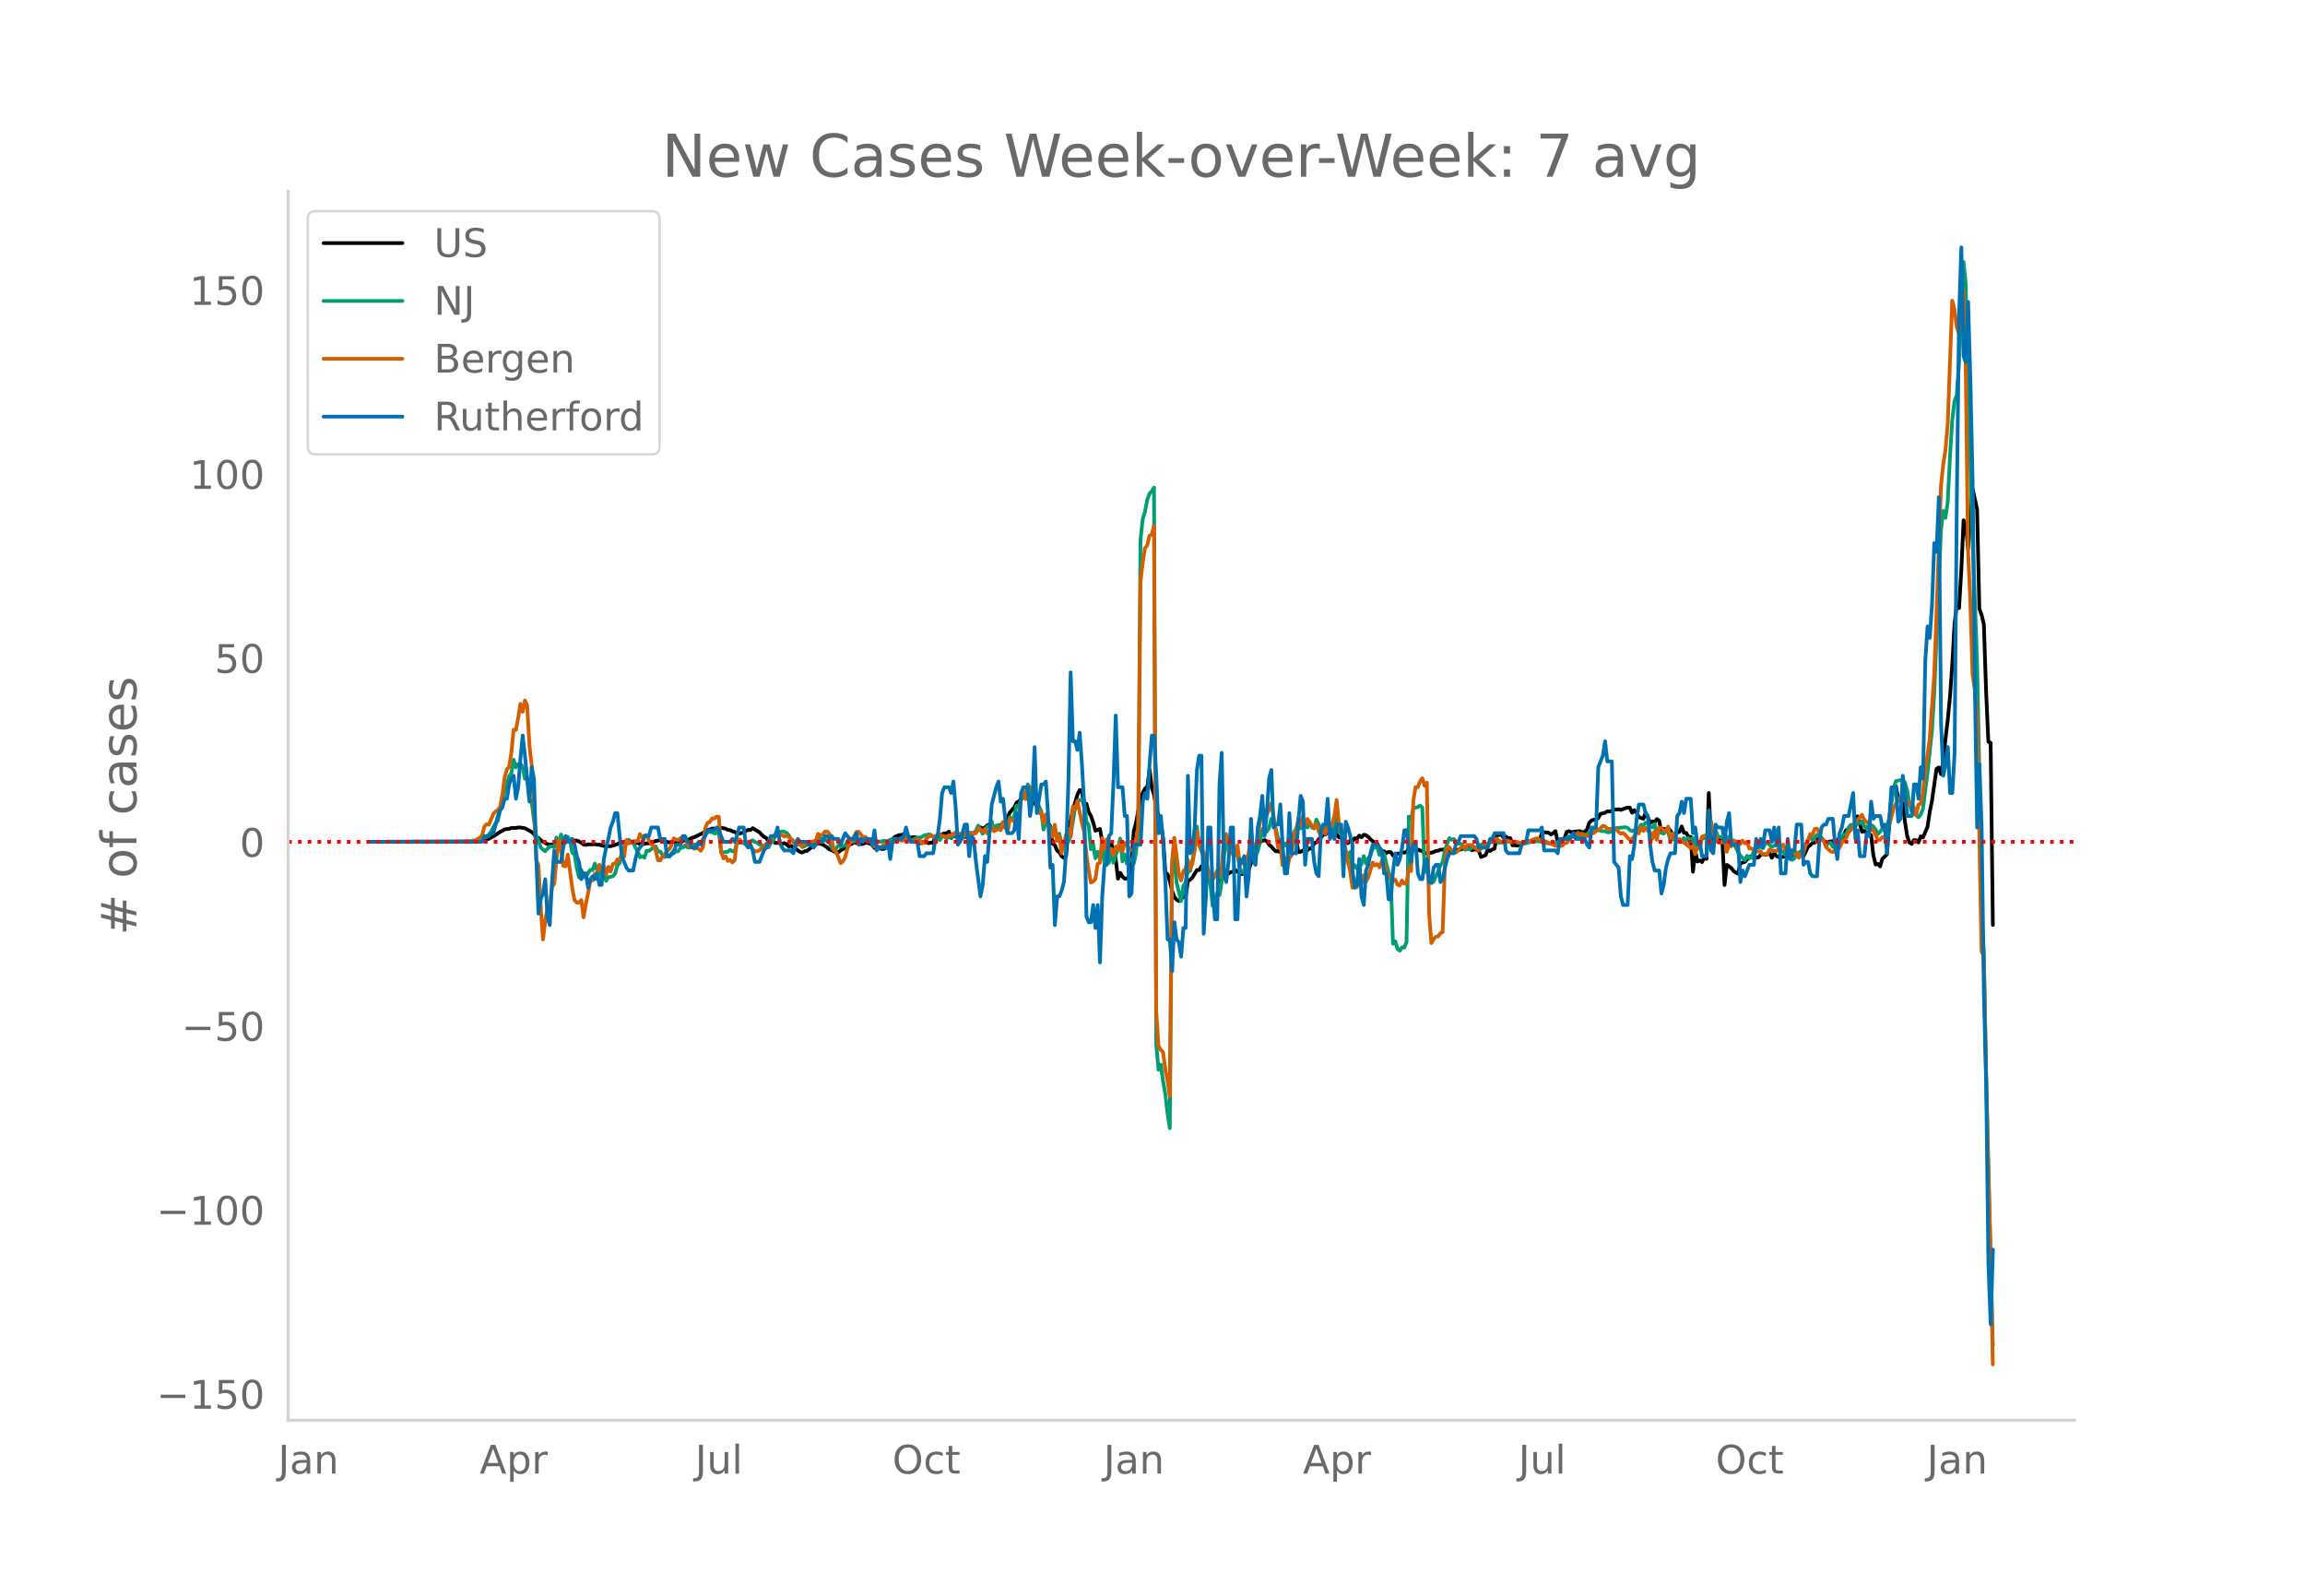 <svg height="864" viewBox="0 0 936 648" width="1248" xmlns="http://www.w3.org/2000/svg" xmlns:xlink="http://www.w3.org/1999/xlink"><defs><style>*{stroke-linecap:butt;stroke-linejoin:round}</style></defs><g id="figure_1"><path d="M0 648h936V0H0z" style="fill:#fff" id="patch_1"/><g id="axes_1"><path d="M117 576.72h725.4V77.76H117z" style="fill:none" id="patch_2"/><path clip-path="url(#p4e03ee2676)" d="m149.973 341.835 41.216-.109 3.663-.151 1.832-.344 1.832-.642 1.832-1.046.916-.514 1.831-1.256.916-.432.916-.566 1.832-.237.916-.328 1.832.008.916-.213.916.034 1.831.29 2.748 1.521.916.9.916 1.132.916.363.916.949.916.616 1.832.959.915.203.916-.004.916.217.916-.44.916-.161.916-.038.916-.341.916-.468.916-.607.916-.21.916.38 1.831.05.916.362.916.52.916.712.916.13.916-.193 1.832-.01.916-.1.916.232.915-.022.916.34.916.202 2.748.092 1.832-.54.916-.294.916-.556.916-.005.915-.344 1.832.048.916.012.916-.151.916.45.916.05.916.407.916.13 1.832-.372.915.027 2.748-.98 1.832-.373 1.832.301.916.422.916.252 1.831-.267.916.48 2.748-.77.916-.524.916.004.916-.212.916-.557.916-.252 3.663-1.808 1.832-1.145.916-.233.916-.382.916.085 1.832-.312.916-.083 1.831.366.916.512.916.079.916.496.916.228.916.654.916.036.916-.195 1.832-.924.915-.379.916.039.916-.746 2.748 1.686.916 1.036.916.77.916.487.916 1.397.916.006.915-.168.916.814.916-.063.916.12.916.283.916-.301.916.458.916.928.916-.301.916.714.916.482 1.831 1.332.916.227.916-.544.916-.072 2.748-2.235 1.832-.926 1.831.451 1.832 1.254.916.768.916.298.916.57.916.08.916.225.916-.815.916-.395.916-.883 1.831-1.014.916-.345.916-.709.916.442.916-.58.916.988.916-.078.916-.52.916.125.916.295.915.481.916 1.3.916-.896 1.832 1.248.916.052.916-.44 1.832-3.15.916-.328.916-1.014 1.831-.762.916.022.916-.413.916.787.916.238.916.478.916-.284 1.832.253.916 2.32.915-.53.916.116.916-.086.916.435.916-.273.916.207.916-2.774.916.465 1.832-1.249.916-.415.915.079.916-.778.916 2.566.916-.804.916.268.916.064.916-.398.916.18.916.43.916-2.07.916.347.915.16.916-.052.916-.217.916-1.607.916-.568.916.535.916-.494.916-.862.916-.375.916.017.916 1.313.915-.172.916-.661.916-.276.916-.556.916-.984.916-1.196.916-2.347 1.832-2.07.916-1.905.916-.56.915-.756.916-1.022.916.56.916-.165.916.021.916 1.655.916.351.916 1.2.916 2.036.916 1.314 1.831 3.201.916.368.916 1.371.916 7.048.916.675.916 2.174.916.669.916 1.627.916.641.916-.798.916-12.958.915-1.207.916-4.866.916-2.632.916-3.175.916-1.894.916.133.916 6.975.916-1.536.916 3.413.916 1.528.916 2.634.915 3.385 1.832-.752.916 5.103 1.832 2.085.916-.278.916-.978.916 2.743.916 3.686.916 7.865.915-2.38.916 1.53.916.854.916-.059.916-1.187.916-5.314.916-12.784.916-3.368 1.832-9.94.916-2.25.915-1.68.916-.767.916-6.972.916 7.442.916 2.808.916 5.745.916 2.538.916 3.49.916 5.86.916 13.947.916.653.915 2.908.916 3.88.916 2.471.916 1.119.916.535.916-.822.916-1.005.916.144.916-6.544.916-.437.916-.918 1.831-2.997.916-.01.916-1.596.916 1.962.916-.06.916.382.916 1.055.916.531.916-.342.916.691.915 2.221.916-1.074.916-.675.916-1.336.916-.34.916-.557.916-.196.916-.726.916.844.916-.025.916.9.915-.536.916-.35.916-.968 1.832-5.276.916-1.876.916-2.598.916-1.425.916-.513.916-.281.916.453.915 1.407.916.755.916 1.086.916.84.916-.062.916.427.916-2.64.916-.814.916.055.916-.371.916-.722.915.061.916-.57.916 4.888.916-.024.916-.595.916-.194.916.131.916-.774.916.112.916-2.27.916-.232.915-1.317.916-.686.916-1.133.916-.092.916-.918.916-1.201.916-.213.916 2.142.916.037.916 1.287.916.184.915 1.172.916.661.916.374.916-1.113.916.313.916-1.23.916.183.916-1.225.916.684.916-1.016.916.163.915.652.916 1.055.916.748.916 1.153.916-.194.916 2.058.916 1.035.916.045.916.737.916-.486.916.08.915 1.382 1.832-.828.916.079.916-.605.916.15.916-.25.916-1.661 2.748.353 1.831.724.916.218.916 1.04.916-.26 1.832-.098.916-.293.916-.422.916-.11.916-.392.915-.048.916-.165.916-.029 1.832.753 2.748-.519.916-.083.916-.452 1.831-.583.916.27.916 1.076.916-.31.916.073.916.417.916 2.539 1.832-.72.916-2.216.916.528.915-.672.916-.3.916-5.648.916.07.916-.126.916 1.189.916-.395.916.654.916-.004.916 2.924.916-.096.915.219.916-.33.916-.208 2.748-1.195.916.006.916-.179.916.066 1.832-.286.915-3.106.916-.209 1.832.208.916.694.916-.545.916-.8.916 4.292.916-.613.916-.427.916-.246.915-2.715.916-.297.916.417 1.832-.293 1.832-.116.916.455.916-.21.916-.904.916-2.777.915-.907.916-.29.916-.086.916-.657.916-1.663 1.832-.439.916-.57.916.067.916-.277.916-.597.915.079.916-.144.916.268 1.832-.675.916-.267.916.036.916 2.063.916-1.031.916 1.102.916 1.732 1.831.66.916-2.49.916 1.923.916 2.224.916-.605.916.444.916-1.423.916.716.916 4.822.916-1.541.915.176.916-.453.916 1.035.916 1.541.916-.314.916-.494.916-.27.916-2.194.916 2.606.916.048.916 1.63.915-.043.916 14.157.916-8.509.916 4.349.916-.452.916.698.916-1.761.916.463.916-26.763.916 18.817.916-.833.915.686.916-.376.916.886.916-.342.916 18.533.916-8.176.916.566.916.737.916 1.142.916.705.916.398.915-4.131.916-.396.916-.242.916-.999.916-.825.916-.6.916.174.916.567.916-.123.916-1.069 2.747-.176.916-.364.916 1.751.916-1.802.916 1.095.916.366.916.098 1.832-.325.916-3.08.915 2.657.916.035.916-.612.916-.202.916-.005.916.27.916.965 1.832-3.869 1.832-1.558.915-.215.916-.444.916-2.307.916.925.916 1.146.916.477 2.748-.39.916 1.114.916-1.074.915-1.556.916 1.001.916-2.246.916-1.751.916.109.916-1.319 1.832-.165.916-4.173 1.832 6.314.915-.406.916.773.916.34.916.634.916 8.136.916 3.799.916-.257.916.988.916-3.066 1.832-1.83 1.831-23.224.916-3.242.916-1.174.916 4.961 1.832 1.4.916 8.003.916 5.847.916 2.618.916.575.915-1.58.916.119.916.878.916-2.473.916.45 1.832-4.269.916-6.15.916-4.537 1.832-12.894.915-.588.916 2.73.916-5.275.916-9.145.916-7.715.916-9.557.916-13.069.916-16.173.916-7.817.916 1.32.916-15.266.915-20.418.916 1.975.916 9.474 1.832-24.277 1.832 8.354.916 40.397.916 2.523.916 3.874.916 27.332.915 20.33.916.415.916 73.942h0" style="fill:none;stroke:#000;stroke-linecap:round;stroke-width:1.5" id="line2d_1"/><path clip-path="url(#p4e03ee2676)" d="m149.973 341.835 41.216-.101 2.747-.27.916-.201.916-.346.916-.714.916-.29.916-.938.916-1.283.916-1.872.916-1.564.916-1.003 1.831-8.44.916-3.47.916-2.712.916-3.528.916-1.178.916-5.44.916 3.136.916-1.365.916-.17.916 1.357.915 4.77.916-.089.916 8.099.916 1.456.916 7.45.916 6.238.916 1.925.916 2.85.916.846.916.665.916-1.062.915-.8.916-.135.916.327.916-3.898.916 3.78.916-5.015.916 2.067.916 1.278.916-2.364.916 1.317.916 5.109.915.61.916 5.628.916 3.78.916-3.062.916 2.822.916.293.916-1.754.916-1.368.916.099.916-2.627.916 2.523.915.231.916 2.624.916-1.232.916 2.84.916-1.516.916-.101.916-.243.916-1.079.916-3.311.916-.971.916-4.09.915-2.521.916-1.274.916-1.595.916.845.916-.016.916 2.544.916 1.15.916 2.62.916-.444.916.635.916-2.831.915.043 1.832-1.343.916-.435.916 2.016.916.012.916 1.408.916.849.916-.781.916.68.916-.885.915-1.761.916.565.916-.22.916-1.371.916-.07.916-.846.916.721.916.178.916-1.2 1.832-.095.915-.39.916.068.916-.37.916-4.374.916.1.916-.129.916.075.916.562.916-.192.916-.534.916 8.368.915.002 1.832-.264.916-.726.916.49.916.27.916-3.675.916.063.916-.092 1.832.466.915-.61 1.832-.812.916.673.916.26.916.816.916.142 1.832 1.007.916-.065.916-1.72.915-.765.916-2.177 1.832-1.449.916-.35.916.136.916.423.916.947.916 1.73.916 1.091.916.762.915.437.916-.5.916 1.351.916-.344 3.664-1.937.916-.269.916-1.297.916.214.915.85.916-.144 1.832 1.07.916 2.013.916 1.178.916-.82.916-1.12.916.34 1.832-.316.915-1.833.916-.836.916 1.035.916-.019.916-.507.916-.137.916-.372.916.326.916-.055.916-.375 2.747.83 2.748.34.916-.355.916.082.916-.046.916-.51.916-.096.916-.238.915.03.916.268.916-.408.916-.135.916.407.916.103.916.36.916-.115.916-.666 2.747-.572.916-.677.916-.132.916-.315.916.22.916.763.916.516.916-.343.916 1.199.916-1.524.916.161.915.673.916-.473.916-.015.916-.447.916-1.511.916 2.43.916.432.916-.368.916-.959.916-1.838 1.831 1.677.916-1.245.916-.696.916-2.175 1.832 3.29.916-1.584.916-1.32.916-.473.916-1.672.916 3.655.915-1.827.916-.307.916 1.158.916-.32.916-.057.916 1.793.916-5.732.916.827.916-1.293.916-4.268.916.363 1.831-5.212.916 1.653.916-5.419.916 1.271.916 4.095.916-.882.916 2.019.916 2.42.916 2.006.916 7.438.915-2.886h.916l.916 2.364.916.96.916-.577.916 2.842.916-1.06.916 4.213.916-.197.916-.574.916-.07.915-2.64 1.832-11.317.916-1.836.916-1.295.916.202.916-.017.916 8.605.916 1.457.916 9.773.916-2.072.915 5.72.916-2.59.916 2.864.916-5.429.916 7.125.916-6.961.916 6.877.916-5.16.916 5.12.916-3.158.916-2.206.915-4.463.916 9.314.916-2.883.916 3.804.916-1.925.916.137.916 1.737.916-4.094.916-10.105.916-117.21.916-8.54.915-2.943.916-4.784.916-2.593.916-.933.916-1.504.916 226.137.916 10.298.916-2.144.916 6.657.916 5.229.916 7.959.915 5.974.916-106.387.916-4.131.916 10.73 1.832 7.608.916-6.154.916-1.553.916-4.263.916-.26 1.831-8.535.916-9.495.916 7.265.916 2.691.916 2.206 1.832 8.76.916 2.775.916 8.517 1.832-5.138.915.783.916-4.933.916-10.954.916-4.383.916-3.032.916-.027.916 5.306.916.39.916.891.916 5.575.916 1.795.915.457.916.303.916-4.871.916-5.708.916 1.276.916 1.755.916-1.632.916-3.626.916-5.133.916-1.192.916 1.973.915-1.457.916-3.758.916 1.636.916 2.389.916 4.013.916.55.916 3.06.916-1.697.916 1.175.916-2.41.916-1.656.915-1.34.916-1.587.916-3.244.916 2.994.916-1.088.916-.09.916.823.916-2.156.916 2.071.916.447.916-3.592.915 1.81.916 2.85.916-2.478.916 3.088.916-3.218.916-.339.916 2.442.916.51.916-5.268.916 5.472.916-.053.915 4.736 1.832 5.986.916-2.405.916 7.065.916-1.764.916 1.502.916-.697.916-1.045.916-3.372.916 3.006.915-2.071.916-1.26.916-2.809.916-.422.916-.15.916 3.262.916-1.418.916.658.916 4.17.916 3.513.916 2.924.915 26.182.916-.961.916 3.066.916.716.916-1.37.916.133.916-2.305.916-50.888.916.974.916-4.283.916-.372.915-.21.916-.612.916.872.916 26 .916-1.628.916 5.914.916.37.916-.59.916-2.248.916-1.896.916-2.468.915-1.266.916-4.809.916-2.686.916-2.338.916.634.916-.245.916 1.062.916.817.916.017.916.72.916 1.719.915-.348.916.209.916-.82.916-.06.916.175.916-.13.916-.992.916-.543.916-.043.916.202.916-.644.915-.08.916-.418.916.11.916.51 2.748-.154.916-.451.916.396.916-.026.916-.164.915.147 2.748.718 1.832-.55 3.664-.589 1.831.351 1.832.476 2.748.413 4.58-1.999.915-.457.916-.668 2.748-.01.916-.28 1.832.139.916-.207.916-.605.916-.445.915-.766.916-.178.916-.055.916-.27.916.382.916.205.916-.075.916.493.916-.022 1.832-.75.915-.92 3.664-.346.916.219.916.898.916.488.916-.418.916.003.916-.652.915-1.605.916.327.916-1.106.916.298.916 1.118.916.529.916-1.437.916 3.438.916-.17 1.832.67.915-1.07.916.328.916 3.47 1.832-.976.916 1.048.916-.565.916.64.916-1.097.916 1.224.916-1.293.915 1.288.916-1.343.916 4.914.916-2.511.916 1.97.916-4.292.916.164.916-.647.916 2.04.916-8.31.916 5.86.915-2.596.916 2.93 1.832.451.916-1.163.916 3.742.916-3.122.916 3.494.916-.365.916 1.245.916 2.069.915 1.302 1.832 2.004.916-1.877.916 1.022.916-.216.916-2.747.916-1.324.916-.09.916-.501.916.81.915-1.825.916-.461 1.832 1.788.916-.562.916-.094.916.396.916 1.64.916.646.916 1.24.916-.253.915.957.916 1.283.916-.618.916-1.944.916-.153 1.832-1.901.916-1.536.916-1.978.916-1.602.916 1.737.915-.966.916-1.29.916.716.916 1.184.916.418.916 2.303.916-1.151.916-.2.916 1.723.916-.368.916-1.218.915-.795.916-1.875.916-.858.916-.149.916-2.557.916-1.15.916-.063.916.072.916-.795.916.043.916-.784.915 2.1.916.791.916-1.504.916.12.916.654.916 1.233.916 1.85.916-.88.916-1.242.916.697.916-1.73.915-2.963 1.832-12.129.916-3.268 1.832-.331.916-.217.916 1.096.916 3.17.916 5.387.916 3.079.915 1.1.916.606.916.815.916-1.084.916-2.245 1.832-14.473 1.832-17.245.916-14.865 2.747-66.547.916-7.956.916 2.833.916-6.351.916-18.384.916-14.789.916-7.783.916-2.579.916-13.166.916-22.527.915-18.36.916 9.024.916 47.975.916 24.142.916 30.281 1.832 50.294.916 44.662.916 59.649.916 13.652.916 48.276 2.747 111.916h0" style="fill:none;stroke:#009e73;stroke-linecap:round;stroke-width:1.5" id="line2d_2"/><path clip-path="url(#p4e03ee2676)" d="m149.973 341.835 36.636-.092 4.58-.16.916-.32.915.022.916-.618.916-.435.916-.962.916-3.686.916-.87.916.183 1.832-4.327.916-1.1.916-.549.915-1.396.916-4.877.916-7.03.916-3.251.916-.87.916-6.09.916-9.113.916.114.916-4.9.916-5.678.916 3.205.915-4.602.916 2.084.916 16.28.916 8.105.916 14.882.916 23.378.916 2.312.916 16.692.916 13.303.916-7.442.916-5.22.915-1.168.916-7.464.916-1.35.916-9.87.916-7.967.916 3.96.916 6.64.916.207.916-4.786 1.832 13.738.915 4.786.916.984.916.023.916-1.053.916 7.006.916-5.335.916-4.373.916-5.243h.916l.916-2.84.916.596.915-4.167.916 1.603.916-1.008.916 3.343.916-3.068.916 1.923.916-3.09.916-.115.916-1.74.916.068.916-2.633.915 1.42.916-6.732.916 1.374.916-.183.916-.71 1.832.023.916-2.908.916 1.488.916-.916.916-.206.915 2.198.916 1.512.916.687.916 1.854.916 3.961.916.115.916-1.557.916-.779.916-1.442.916-.802.916-1.557.915-2.816.916.481.916.183.916-.778.916-.183.916-.321.916 2.702.916 1.167.916-.572.916 1.511.916-.183.915.16.916.893.916-1.557.916-7.853.916-1.946.916-.344.916-1.465.916.068.916-.847.916.16.916 14.15.915 2.702.916-.847.916 1.855.916-.344.916.985.916-.916.916-7.533.916-.847.916.664 1.832.962.915-.504.916 1.694.916 1.145.916.87.916-.069.916-.366.916-1.007.916-.16.916-1.512.916-.87.916-1.213.915-.55.916-1.282.916.778.916-.938 1.832 1.144.916-.412.916.573.916.916.916.526.916 1.076.915.367.916-.504.916 1.511.916-.984 1.832-1.054.916.32.916-.503.916-.046.916-2.93.916.687.915-.367.916-1.168.916-.114.916.87.916 2.244.916 4.35.916.756 1.832 4.67.916-.686.916-1.626.915-3.457.916-2.198.916-.916.916-2.107.916-1.671.916-.115 1.832 2.313.916-.206.916 1.26 1.831 1.442.916 1.35.916-.366.916.596.916.114.916-1.145.916-.046 1.832-.664.916.023.916-1.053.915.046.916-.206.916.137.916.023.916-1.694.916.183.916 1.465 1.832.367.916-.641.916-.092.915 1.603.916-.367.916-1.602.916-.733.916-.48.916.48.916-.069.916-.893.916-.114.916.618 1.831.435.916-.572.916-.023.916-.687 1.832-.23.916.367.916.527.916-.206.916-1.168.916 1.168.915-.824.916.435.916-.252.916-1.947.916.298.916 1.03.916-1.121.916 1.854.916-.664.916-2.473.916 2.221 1.831-.847.916.435.916-3.366.916 1.443.916 2.679.916-5.015.916-.206.916 1.03.916-2.243.916.412.915-7.67.916-3.091.916 3.388.916-3.251.916-1.488.916.824.916-.115.916 6.16.916 3.434.916-.069.916 4.35.915-3.617.916 3.32.916 4.488.916 1.374.916-4.992.916 6.617.916-2.152.916 7.19 1.832-7.556.916-2.519.915 3.206.916-12.25.916 1.213.916-3.48 1.832 8.907.916 3.663.916 9.067.916 6.526.916 4.991.916-.366.915-.985.916-6.182.916-.435.916-10.005.916 4.442.916-4.007.916 4.74.916-.87.916 2.564.916-3.435.916 1.443.915-2.817.916 3.274.916-3.411.916.572.916 1.947 1.832.664.916-4.35.916-4.992.916-99.92.916-7.923.915-5.701.916-1.122.916-3.984.916-.412.916-3.55.916 197.415.916 13.83.916 1.58.916.87.916 6.937.916 4.58.915 6.41.916-95.387.916-9.548 1.832 14.402.916 2.954.916-3.686.916-1.168.916-3.503.916 3.663.916-2.038.915-5.54.916-7.694.916 5.77.916 1.488.916 1.26.916 2.953.916 4.236.916 2.45.916 1.694.916-2.175.916-1.717.915 2.473.916-3.87.916-11.402.916-2.084.916 3.732.916.481.916 4.213.916.298.916-4.099.916 6.984.916.389.915-1.236.916.114.916-3.32.916-7.51.916 6.571.916-1.831.916-3.297.916-6.595.916-3.457.916-1.1.916 1.787.915-1.9.916-2.725.916 4.854 1.832 13.142.916-1.465.916 8.61.916-2.886.916 5.037.916-5.014.916-1.053.915-9.067.916.732.916-6.914.916 3.503.916-4.19.916 3.48.916-2.381.916 1.19.916 1.695.916.755.916-1.694.915 3.045.916 1.763.916-2.495.916 1.854.916-4.487.916.572.916.275.916-3.778.916-6.365.916 9.524.916 2.359.915 7.808.916.824.916 4.648.916 3.709.916 6.709.916-2.038.916 1.809.916-2.77.916 1.488.916-3.504.916 2.61.915-1.785 1.832-6 .916 1.168.916-.549.916 1.328.916-2.496.916.298.916 3.824.916 2.06.916-.503.915 2.335.916-.527.916 1.992.916.39.916-2.015.916 1.26.916-.07.916-5.861.916.801.916-28.46.916-5.656.915.092.916-2.404.916-1.26.916 3.092.916-1.283.916 53.052.916 12.089.916-1.58.916-1.007.916-.115.916-1.328.915-.412.916-26.651.916-7.648.916-.16.916 1.442.916.183.916.458.916-.801.916-1.03.916-.71.916.778.915-1.213 1.832-.046.916 1.03.916.55.916.687 1.832-1.534.916-.618.916-.321 1.831-1.465.916-.779.916-.16.916.984.916.16.916-.068.916-.343.916.068.916.481.916.229.916-.343 1.831.572.916.55.916-.321.916-.756.916-.068 1.832-.71 1.832-.55.916.344.915.847.916-.114.916.274.916.527.916.16 1.832 1.053.916-.229.916.207.916.022.916-.984.915-.206 1.832-2.198.916-.412 1.832-1.489.916.596.916-.252 1.832 1.007 1.831-1.099.916-.16.916-.756 1.832-1.145.916-1.03.916.183.916.87.916.184.916-.138.916.664.915-.435.916 1.076.916.733.916-.275.916.733.916 1.19.916.825.916-.252.916-1.145.916-1.58.916.435.915-2.587.916 1.603.916-1.282.916 1.144.916.596.916 2.656.916-3 .916 3.458.916-4.923.916-.023.916 1.19.915.07.916-1.695.916 4.442.916-1.58.916 2.519.916.893.916-1.237.916 1.076.916.344 1.832 1.442.915.847.916-.915.916 3.411.916-2.908.916.138.916-4.328.916-.32.916-.458.916 1.969.916-6.938.916 4.648.915-.137.916 3.503.916.229.916-.23.916-1.487.916 5.335.916-2.885.916.686.916-2.45.916.39.916.87.915.252.916-1.42.916 1.122.916-.572.916 2.656.916-.023 1.832 1.305 1.832-.138.916 1.42.915-.412.916.16.916-1.9.916.458 1.832.183 2.748-2.633.916 2.22.916-1.556.915 1.305.916 1.007.916.802.916-.641.916 2.243.916-1.556.916-.16.916-3.298.916-2.06.916-2.542.916.298.915-2.405.916-.183.916 1.557.916 3.068.916.275.916 2.542 1.832 1.786.916.366.916-.824.916-1.786.915.916.916-2.084.916-1.19.916-.825.916-2.22 1.832-1.947.916-2.93.916-.161 1.832-2.152.915 2.129.916.916.916.023.916 3.068.916.206.916 1.74.916 2.152.916-.045.916-1.1.916.39.916-3.229.915-1.625 1.832-7.258.916-1.786.916-1.214.916-1.42.916 1.306.916-1.054.916.825.916 1.992.916-.779.915 1.832.916 3.114.916-4.19.916-.55.916-4.098.916-8.632 1.832-13.28 1.832-26.148.916-23.973 1.831-52.616.916-8.884.916-5.907.916-10.395 1.832-50.235.916 3.503.916 7.212.916 2.633.916-7.876.915-9.731.916 31.529.916 73.68.916 20.47.916 30.086.916 6.365.916 10.808 1.832 95.524.916 1.992.916 47.442.915 39.29.916 34.024.916 44.992h0" style="fill:none;stroke:#d55e00;stroke-linecap:round;stroke-width:1.5" id="line2d_3"/><path clip-path="url(#p4e03ee2676)" d="M149.973 341.835h45.795l.916-2.332h1.832l.916-1.167h.916l1.832-6.997.915-2.332.916-1.166.916-3.499h.916l.916-5.83.916-2.333.916-1.166.916 9.33.916-4.665.916-11.662.916-9.329.915 8.163 1.832 18.659.916-13.994.916 4.664.916 31.487.916 23.323.916-5.831.916-2.332.916-5.831.916 15.16.915 3.498.916-17.492.916-12.828.916 4.665h1.832l.916-5.83.916-4.665.916 2.332h.916l.916-1.166.915 2.332.916 4.665.916 2.332.916 6.997.916-2.332h.916l.916 5.83.916-3.498.916-1.166.916 1.166.916-2.332.915 4.664h.916l.916-10.495.916-4.665.916-3.498.916-4.665.916-2.332.916-3.499h.916l.916 9.33.916 8.163 1.831 4.664.916 1.166h1.832l.916-4.664.916-3.499 1.832-2.332.916-3.498h1.831l.916-3.499h2.748l.916 4.665h1.832l.916 6.997h.916l.916-1.167h.915l.916-3.498h1.832l.916-3.498h.916l.916 2.332h.916l.916 2.332h1.832l.915-2.332.916 1.166.916-2.332.916-1.166.916-2.333h2.748l.916-1.166.916 1.166 1.831 4.665h2.748l.916-1.166.916 1.166.916-2.332.916-3.499h1.832l.916 6.997.915 1.166.916-1.166.916 2.332.916 4.665h1.832l1.832-4.665.916-1.166 1.832-4.664h1.831l.916-3.499.916 5.83.916 2.333.916 1.166h2.748l.916 1.166.916-3.498.915-2.332.916 1.166h2.748l.916 1.166h.916l.916 1.166 1.832-2.332h1.831l.916-2.332h.916l.916 1.166.916-1.166.916 1.166h1.832l.916 2.332 1.832-4.665 1.831 2.333h1.832l.916-2.333.916 4.665.916-2.332.916 1.166.916-1.166h1.832l.915 2.332.916-5.83.916 8.162.916-1.166h2.748l.916-2.332.916 6.997.916-6.997.916-1.166h2.747l.916-1.166.916-3.499.916 3.499.916 2.332h2.748l.916 5.83h1.831l.916-1.166h2.748l.916-5.83.916-1.166.916-6.997.916-10.496.916-2.332h1.831l.916 2.332.916-4.664.916 10.495.916 15.16.916-1.166 1.832-6.997h.916l.916 12.828.915-8.163.916 1.166.916 9.329 1.832 13.994.916-4.665.916-11.661.916 2.332 1.832-23.323 1.831-6.997.916-2.332.916 8.163.916-1.167.916 8.164.916 5.83h1.832l.916-1.166.916-6.997.916 10.496.915-18.659.916-2.332h1.832l.916 11.661.916-5.83.916-22.157.916 26.821 1.832-11.661h.916l.915-1.166.916 13.993.916 20.991.916-1.166.916 24.49.916-11.662h.916l.916-2.332.916-3.499.916-12.828.916-27.987.915-44.315.916 27.988h.916l.916 3.499.916-6.997.916 12.828.916 16.326.916 45.48.916 2.332h.916l.916-6.997.915 9.33.916-9.33.916 23.324.916-26.822.916-12.828h.916l.916-11.661.916-1.167.916-20.99.916-26.822.916 29.154h1.831l.916 11.661h.916l.916 32.653.916-1.166.916-19.825h2.748l.916-17.492.915-3.499.916 2.332.916-13.993.916-11.662h.916l.916 16.326.916 23.323.916-6.997.916 10.496.916 16.326.916 23.323h.915l.916 12.828.916-19.825.916 6.997.916 1.166.916 5.831.916-11.661h.916l.916-61.807.916 31.486.916-1.166.915-9.329.916-23.323.916-5.83h.916l.916 72.3.916-15.16.916-27.987h.916l.916 25.656.916 11.661h.916l.915-54.81.916-12.827.916 47.812.916 4.665.916-8.163.916-13.994h.916l.916 37.317h.916l.916-24.49.916 1.167.915-2.332.916 16.326.916-8.163.916-23.323.916 17.492.916 1.166.916-15.16.916-4.665.916-8.163.916 16.327.916-9.33.915-13.994.916-3.498.916 23.323.916-1.166h.916l.916-8.163.916 16.326.916 11.662h.916l.916-24.49.916 16.326h1.831l.916-12.827.916-10.496.916 2.333.916 25.655.916-10.495h1.832l.916 9.329.916 4.665.915 1.166.916-18.659.916-2.332h.916l.916-10.496.916 16.327.916-3.499.916 3.499.916-5.831h1.832l.915 20.99.916-22.156.916 2.332 1.832 6.997v10.495l.916 6.997.916-1.166.916-10.495.916 15.16.916 3.498.916-13.994.915-2.332.916-4.665.916-3.498h1.832l1.832 2.332.916 9.33h.916l.916 10.495h.916l.915-11.662.916-6.997.916 4.665.916-2.332.916-4.665.916-6.997h.916l.916 8.163.916 4.665.916-6.997.916-1.166.915 12.828.916 2.332h.916l.916-6.997.916-1.166.916 9.33h.916l.916-5.832.916-1.166h.916l.916 6.997.915-1.166.916-4.665.916-3.498.916-2.333h1.832l.916-4.664h.916l.916-2.332h5.495l.916 1.166.916 3.498h3.664l.916-3.498h.915l.916-2.333h3.664l.916 6.997.916 1.166h4.58l.915-3.498.916-1.166h.916l.916-4.665h4.58l.915-1.166.916 9.33h4.58l.916 1.165.916-5.83h3.663l1.832-2.333.916 2.333h3.664l.916 2.332.916 1.166.915-8.163h1.832l.916-24.49 1.832-4.664.916-5.83.916 8.162h1.832l.916 40.816 1.831 2.332.916 11.662.916 3.498h1.832l.916-19.824.916 1.166.916-5.831.916-10.495.916-5.831h1.831l.916 3.498.916 1.166.916 11.662.916 6.997.916 3.498h1.832l.916 9.33.916-3.499.915-6.997.916-3.498.916-2.333h1.832l.916-15.16.916-1.166.916-4.664.916 4.664.916-5.83h1.831l.916 13.993.916-2.332.916 6.997.916-1.166.916 5.83h1.832l.916-18.658.916 16.326.916 1.166.915-11.661.916 1.166h1.832l.916 5.83.916-8.162.916-3.499.916 12.828h2.748l.915 15.16.916-4.665.916 2.333 1.832-4.665h1.832l.916-10.495.916 3.498.916-3.498.916 3.498.915-6.997h1.832l.916 4.665.916-5.83.916 6.996.916-6.997.916 18.659h1.832l.916-13.994.915 8.163.916-3.499h.916l.916-10.495h1.832l.916 16.326.916-1.166h.916l.916 4.665.916 1.166h1.831l.916-13.994.916-5.83.916-1.167h.916l.916-2.332h1.832l.916 10.495.916 5.83.915-10.495.916-2.332.916-4.665h1.832l1.832-9.329.916 18.659.916-3.499.916 10.496h1.831l.916-9.33.916 1.167.916-13.994.916 6.997.916-1.167h1.832l.916 4.665.916-1.166.916 11.661 1.831-26.821h1.832l.916 13.994.916-1.166.916-17.493.916 6.997.916 9.33h1.832l.915-12.828h.916l.916 5.83.916-12.827.916 4.664.916-47.812.916-13.994.916 4.665.916-13.994.916-24.49.916 3.499.915-22.157.916 92.126.916 20.991.916-4.664.916-6.997.916 18.658h.916l.916-16.326.916-103.788.916-74.634.916-26.822.915 44.314.916 2.332.916-24.489.916 31.486.916 41.982.916 82.797.916 57.142.916-25.655.916 25.655.916 67.637.916 36.151.915 73.468.916 24.49.916-30.32h0" style="fill:none;stroke:#0072b2;stroke-linecap:round;stroke-width:1.5" id="line2d_4"/><path clip-path="url(#p4e03ee2676)" d="M117 341.835h725.4" style="fill:none;stroke:red;stroke-dasharray:1.5,2.475;stroke-dashoffset:0;stroke-width:1.5" id="line2d_5"/><path d="M117 576.72V77.76" style="fill:none;stroke:#d3d3d3;stroke-linecap:square;stroke-linejoin:miter;stroke-width:1.25" id="patch_3"/><path d="M117 576.72h725.4" style="fill:none;stroke:#d3d3d3;stroke-linecap:square;stroke-linejoin:miter;stroke-width:1.25" id="patch_4"/><g id="matplotlib.axis_1"><g id="xtick_1"><g style="fill:#696969" transform="matrix(.16 0 0 -.16 112.91 598.378)" id="text_1"><defs><path d="M9.813 72.906h9.859V5.078q0-13.187-5-19.14-5-5.954-16.094-5.954h-3.75v8.297h3.078q6.531 0 9.219 3.672Q9.813-4.39 9.813 5.078z" id="DejaVuSans-74"/><path d="M34.281 27.484q-10.89 0-15.093-2.484-4.204-2.484-4.204-8.5 0-4.781 3.157-7.594 3.156-2.797 8.562-2.797 7.485 0 12 5.297 4.516 5.297 4.516 14.078v2zm17.922 3.72V0H43.22v8.297Q40.14 3.328 35.547.953q-4.594-2.375-11.234-2.375-8.391 0-13.36 4.719Q6 8.016 6 15.922q0 9.219 6.172 13.906 6.187 4.688 18.437 4.688h12.61v.89q0 6.203-4.078 9.594-4.078 3.39-11.453 3.39-4.688 0-9.141-1.124-4.438-1.125-8.531-3.375v8.312q4.921 1.906 9.562 2.844 4.64.953 9.031.953 11.875 0 17.735-6.156 5.86-6.14 5.86-18.64z" id="DejaVuSans-97"/><path d="M54.89 33.016V0h-8.984v32.719q0 7.765-3.031 11.61-3.031 3.858-9.078 3.858-7.281 0-11.484-4.64-4.204-4.625-4.204-12.64V0H9.08v54.688h9.03v-8.5q3.235 4.937 7.594 7.374Q30.078 56 35.797 56q9.422 0 14.25-5.828 4.844-5.828 4.844-17.156z" id="DejaVuSans-110"/></defs><use xlink:href="#DejaVuSans-74"/><use x="29.492" xlink:href="#DejaVuSans-97"/><use x="90.771" xlink:href="#DejaVuSans-110"/></g></g><g id="xtick_2"><g style="fill:#696969" transform="matrix(.16 0 0 -.16 194.75 598.378)" id="text_2"><defs><path d="M34.188 63.188 20.797 26.906h26.812zm-5.579 9.718h11.188L67.578 0h-10.25l-6.64 18.703h-32.86L11.188 0H.78z" id="DejaVuSans-65"/><path d="M18.11 8.203v-29H9.077v75.484h9.031v-8.296q2.844 4.875 7.157 7.234Q29.594 56 35.594 56q9.968 0 16.187-7.906 6.235-7.907 6.235-20.797T51.78 6.484q-6.218-7.906-16.187-7.906-6 0-10.328 2.375-4.313 2.375-7.157 7.25zm30.578 19.094q0 9.906-4.079 15.547-4.078 5.64-11.203 5.64-7.14 0-11.218-5.64-4.079-5.64-4.079-15.547 0-9.906 4.078-15.547 4.079-5.64 11.22-5.64 7.124 0 11.202 5.64t4.078 15.547z" id="DejaVuSans-112"/><path d="M41.11 46.297q-1.516.875-3.297 1.281Q36.03 48 33.89 48q-7.625 0-11.703-4.953-4.079-4.953-4.079-14.234V0H9.08v54.688h9.03v-8.5q2.844 4.984 7.375 7.39Q30.031 56 36.531 56q.922 0 2.047-.125 1.125-.11 2.484-.36z" id="DejaVuSans-114"/></defs><use xlink:href="#DejaVuSans-65"/><use x="68.408" xlink:href="#DejaVuSans-112"/><use x="131.885" xlink:href="#DejaVuSans-114"/></g></g><g id="xtick_3"><g style="fill:#696969" transform="matrix(.16 0 0 -.16 282.286 598.378)" id="text_3"><defs><path d="M8.5 21.578v33.11h8.984V21.922q0-7.766 3.016-11.656 3.031-3.875 9.094-3.875 7.265 0 11.484 4.64 4.234 4.64 4.234 12.656v31h8.985V0h-8.984v8.406Q42.047 3.422 37.718 1q-4.313-2.422-10.032-2.422-9.421 0-14.312 5.86Q8.5 10.296 8.5 21.578zM31.11 56z" id="DejaVuSans-117"/><path d="M9.422 75.984h8.984V0H9.422z" id="DejaVuSans-108"/></defs><use xlink:href="#DejaVuSans-74"/><use x="29.492" xlink:href="#DejaVuSans-117"/><use x="92.871" xlink:href="#DejaVuSans-108"/></g></g><g id="xtick_4"><g style="fill:#696969" transform="matrix(.16 0 0 -.16 362.37 598.378)" id="text_4"><defs><path d="M39.406 66.219q-10.75 0-17.078-8.016-6.312-8-6.312-21.828 0-13.766 6.312-21.781 6.328-8 17.078-8 10.735 0 17.016 8 6.281 8.015 6.281 21.781 0 13.828-6.281 21.828-6.281 8.016-17.016 8.016zm0 8q15.328 0 24.5-10.281 9.188-10.282 9.188-27.563 0-17.234-9.188-27.516-9.172-10.28-24.5-10.28-15.375 0-24.593 10.25-9.204 10.265-9.204 27.546t9.204 27.563q9.218 10.28 24.593 10.28z" id="DejaVuSans-79"/><path d="M48.781 52.594v-8.407q-3.812 2.11-7.64 3.157-3.828 1.047-7.735 1.047-8.75 0-13.593-5.547-4.829-5.532-4.829-15.547 0-10.016 4.829-15.563 4.843-5.53 13.593-5.53 3.907 0 7.735 1.046 3.828 1.047 7.64 3.156V2.094Q45.016.344 40.984-.531q-4.015-.89-8.562-.89-12.36 0-19.64 7.765-7.266 7.765-7.266 20.953 0 13.375 7.343 21.031Q20.22 56 33.016 56q4.14 0 8.093-.86 3.953-.843 7.672-2.546z" id="DejaVuSans-99"/><path d="M18.313 70.219V54.688h18.5v-6.985h-18.5V18.016q0-6.688 1.828-8.594 1.828-1.906 7.453-1.906h9.218V0h-9.218q-10.407 0-14.36 3.875-3.953 3.89-3.953 14.14v29.688H2.687v6.984h6.594V70.22z" id="DejaVuSans-116"/></defs><use xlink:href="#DejaVuSans-79"/><use x="78.711" xlink:href="#DejaVuSans-99"/><use x="133.691" xlink:href="#DejaVuSans-116"/></g></g><g id="xtick_5"><g style="fill:#696969" transform="matrix(.16 0 0 -.16 448.133 598.378)" id="text_5"><use xlink:href="#DejaVuSans-74"/><use x="29.492" xlink:href="#DejaVuSans-97"/><use x="90.771" xlink:href="#DejaVuSans-110"/></g></g><g id="xtick_6"><g style="fill:#696969" transform="matrix(.16 0 0 -.16 529.058 598.378)" id="text_6"><use xlink:href="#DejaVuSans-65"/><use x="68.408" xlink:href="#DejaVuSans-112"/><use x="131.885" xlink:href="#DejaVuSans-114"/></g></g><g id="xtick_7"><g style="fill:#696969" transform="matrix(.16 0 0 -.16 616.593 598.378)" id="text_7"><use xlink:href="#DejaVuSans-74"/><use x="29.492" xlink:href="#DejaVuSans-117"/><use x="92.871" xlink:href="#DejaVuSans-108"/></g></g><g id="xtick_8"><g style="fill:#696969" transform="matrix(.16 0 0 -.16 696.677 598.378)" id="text_8"><use xlink:href="#DejaVuSans-79"/><use x="78.711" xlink:href="#DejaVuSans-99"/><use x="133.691" xlink:href="#DejaVuSans-116"/></g></g><g id="xtick_9"><g style="fill:#696969" transform="matrix(.16 0 0 -.16 782.44 598.378)" id="text_9"><use xlink:href="#DejaVuSans-74"/><use x="29.492" xlink:href="#DejaVuSans-97"/><use x="90.771" xlink:href="#DejaVuSans-110"/></g></g></g><g id="matplotlib.axis_2"><g id="ytick_1"><g style="fill:#696969" transform="matrix(.16 0 0 -.16 63.553 572.028)" id="text_10"><defs><path d="M10.594 35.5h62.593v-8.297H10.594z" id="DejaVuSans-8722"/><path d="M12.406 8.297h16.11v55.625l-17.532-3.516v8.985l17.438 3.515h9.86V8.296H54.39V0H12.406z" id="DejaVuSans-49"/><path d="M10.797 72.906h38.719v-8.312H19.828v-17.86q2.14.735 4.281 1.094 2.157.36 4.313.36 12.203 0 19.328-6.688 7.14-6.688 7.14-18.11 0-11.765-7.328-18.296-7.328-6.516-20.656-6.516-4.593 0-9.36.781-4.75.782-9.827 2.344v9.922q4.39-2.39 9.078-3.563 4.687-1.171 9.906-1.171 8.453 0 13.375 4.437 4.938 4.438 4.938 12.063 0 7.609-4.938 12.047-4.922 4.453-13.375 4.453-3.953 0-7.89-.875-3.922-.875-8.016-2.735z" id="DejaVuSans-53"/><path d="M31.781 66.406q-7.61 0-11.453-7.5Q16.5 51.422 16.5 36.375q0-14.984 3.828-22.484 3.844-7.5 11.453-7.5 7.672 0 11.5 7.5 3.844 7.5 3.844 22.484 0 15.047-3.844 22.531-3.828 7.5-11.5 7.5zm0 7.813q12.266 0 18.735-9.703 6.468-9.688 6.468-28.141 0-18.406-6.468-28.11-6.47-9.687-18.735-9.687-12.25 0-18.718 9.688-6.47 9.703-6.47 28.109 0 18.453 6.47 28.14Q19.53 74.22 31.78 74.22z" id="DejaVuSans-48"/></defs><use xlink:href="#DejaVuSans-8722"/><use x="83.789" xlink:href="#DejaVuSans-49"/><use x="147.412" xlink:href="#DejaVuSans-53"/><use x="211.035" xlink:href="#DejaVuSans-48"/></g></g><g id="ytick_2"><g style="fill:#696969" transform="matrix(.16 0 0 -.16 63.553 497.323)" id="text_11"><use xlink:href="#DejaVuSans-8722"/><use x="83.789" xlink:href="#DejaVuSans-49"/><use x="147.412" xlink:href="#DejaVuSans-48"/><use x="211.035" xlink:href="#DejaVuSans-48"/></g></g><g id="ytick_3"><g style="fill:#696969" transform="matrix(.16 0 0 -.16 73.733 422.618)" id="text_12"><use xlink:href="#DejaVuSans-8722"/><use x="83.789" xlink:href="#DejaVuSans-53"/><use x="147.412" xlink:href="#DejaVuSans-48"/></g></g><g id="ytick_4"><use xlink:href="#DejaVuSans-48" style="fill:#696969" transform="matrix(.16 0 0 -.16 97.32 347.914)" id="text_13"/></g><g id="ytick_5"><g style="fill:#696969" transform="matrix(.16 0 0 -.16 87.14 273.209)" id="text_14"><use xlink:href="#DejaVuSans-53"/><use x="63.623" xlink:href="#DejaVuSans-48"/></g></g><g id="ytick_6"><g style="fill:#696969" transform="matrix(.16 0 0 -.16 76.96 198.504)" id="text_15"><use xlink:href="#DejaVuSans-49"/><use x="63.623" xlink:href="#DejaVuSans-48"/><use x="127.246" xlink:href="#DejaVuSans-48"/></g></g><g id="ytick_7"><g style="fill:#696969" transform="matrix(.16 0 0 -.16 76.96 123.8)" id="text_16"><use xlink:href="#DejaVuSans-49"/><use x="63.623" xlink:href="#DejaVuSans-53"/><use x="127.246" xlink:href="#DejaVuSans-48"/></g></g><g style="fill:#696969" transform="matrix(0 -.2 -.2 0 55.393 379.813)" id="text_17"><defs><path d="M51.125 44H36.922l-4.11-16.313h14.313zm-7.328 27.781-5.078-20.265h14.265L58.11 71.78h7.813L60.89 51.516h15.234V44h-17.14l-4-16.313h15.53V20.22H53.079L48 0h-7.813l5.032 20.219H30.906L25.875 0h-7.86l5.079 20.219H7.719v7.468h17.187L29 44H13.281v7.516h17.625l4.985 20.265z" id="DejaVuSans-35"/><path d="M30.61 48.39q-7.22 0-11.422-5.64-4.204-5.64-4.204-15.453 0-9.813 4.172-15.453 4.188-5.64 11.453-5.64 7.188 0 11.375 5.655 4.203 5.672 4.203 15.438 0 9.719-4.203 15.406-4.187 5.688-11.375 5.688zm0 7.61q11.718 0 18.406-7.625 6.703-7.61 6.703-21.078 0-13.422-6.703-21.078-6.688-7.64-18.407-7.64-11.765 0-18.437 7.64-6.656 7.656-6.656 21.078 0 13.469 6.656 21.078Q18.844 56 30.609 56z" id="DejaVuSans-111"/><path d="M37.11 75.984V68.5h-8.594q-4.828 0-6.72-1.953-1.874-1.953-1.874-7.031v-4.828h14.797v-6.985H19.922V0H10.89v47.703H2.297v6.984h8.594V58.5q0 9.125 4.25 13.297 4.25 4.187 13.468 4.187z" id="DejaVuSans-102"/><path d="M44.281 53.078v-8.5q-3.797 1.953-7.906 2.922-4.094.984-8.5.984-6.688 0-10.031-2.047-3.344-2.046-3.344-6.156 0-3.125 2.39-4.906 2.391-1.781 9.626-3.39l3.078-.688q9.562-2.047 13.593-5.781 4.032-3.735 4.032-10.422 0-7.625-6.032-12.078-6.03-4.438-16.578-4.438-4.39 0-9.156.86Q10.688.296 5.422 2v9.281q4.984-2.594 9.812-3.89 4.829-1.282 9.579-1.282 6.343 0 9.75 2.172 3.421 2.172 3.421 6.125 0 3.656-2.468 5.61-2.453 1.953-10.813 3.765l-3.125.735q-8.344 1.75-12.062 5.39-3.704 3.64-3.704 9.985 0 7.718 5.47 11.906Q16.75 56 26.811 56q4.97 0 9.36-.734 4.406-.72 8.11-2.188z" id="DejaVuSans-115"/><path d="M56.203 29.594v-4.39H14.891q.593-9.282 5.593-14.142 5-4.859 13.938-4.859 5.172 0 10.031 1.266 4.86 1.265 9.656 3.812v-8.5Q49.266.734 44.187-.344 39.11-1.422 33.892-1.422q-13.094 0-20.735 7.61-7.64 7.625-7.64 20.625 0 13.421 7.25 21.296Q20.016 56 32.328 56q11.031 0 17.453-7.11 6.422-7.093 6.422-19.296zm-8.984 2.64q-.094 7.36-4.125 11.75-4.032 4.407-10.672 4.407-7.516 0-12.031-4.25-4.516-4.25-5.203-11.97z" id="DejaVuSans-101"/></defs><use xlink:href="#DejaVuSans-35"/><use x="83.789" xlink:href="#DejaVuSans-32"/><use x="115.576" xlink:href="#DejaVuSans-111"/><use x="176.758" xlink:href="#DejaVuSans-102"/><use x="211.963" xlink:href="#DejaVuSans-32"/><use x="243.75" xlink:href="#DejaVuSans-99"/><use x="298.73" xlink:href="#DejaVuSans-97"/><use x="360.01" xlink:href="#DejaVuSans-115"/><use x="412.109" xlink:href="#DejaVuSans-101"/><use x="473.633" xlink:href="#DejaVuSans-115"/></g></g><g style="fill:#696969" transform="matrix(.24 0 0 -.24 268.746 71.76)" id="text_18"><defs><path d="M9.813 72.906h13.28l32.329-60.984v60.984h9.562V0h-13.28L19.39 60.984V0H9.813z" id="DejaVuSans-78"/><path d="M4.203 54.688h8.985l11.234-42.672 11.172 42.672h10.593l11.235-42.672 11.187 42.672h8.985L63.28 0H52.688L40.922 44.828 29.109 0H18.5z" id="DejaVuSans-119"/><path d="M64.406 67.281v-10.39q-4.984 4.64-10.625 6.922-5.64 2.296-11.984 2.296-12.5 0-19.14-7.64-6.641-7.64-6.641-22.094 0-14.406 6.64-22.047 6.64-7.64 19.14-7.64 6.345 0 11.985 2.296 5.64 2.297 10.625 6.938V5.609Q59.234 2.094 53.437.33q-5.78-1.75-12.218-1.75-16.563 0-26.094 10.124-9.516 10.14-9.516 27.672 0 17.578 9.516 27.703 9.531 10.14 26.094 10.14 6.531 0 12.312-1.734 5.797-1.734 10.875-5.203z" id="DejaVuSans-67"/><path d="M3.328 72.906h9.953L28.61 11.281l15.282 61.625h11.093l15.328-61.625 15.282 61.625h10.015L77.297 0H64.89L49.516 63.281 33.984 0H21.578z" id="DejaVuSans-87"/><path d="M9.078 75.984h9.031V31.11l26.813 23.578H56.39l-29-25.578L57.625 0H45.906L18.11 26.703V0H9.08z" id="DejaVuSans-107"/><path d="M4.89 31.39h26.313v-8H4.891z" id="DejaVuSans-45"/><path d="M2.984 54.688H12.5L29.594 8.797l17.093 45.89h9.516L35.687 0H23.485z" id="DejaVuSans-118"/><path d="M11.719 12.406h10.297V0H11.719zm0 39.297h10.297v-12.39H11.719z" id="DejaVuSans-58"/><path d="M8.203 72.906h46.875v-4.203L28.61 0H18.312L43.22 64.594H8.203z" id="DejaVuSans-55"/><path d="M45.406 27.984q0 9.766-4.031 15.125-4.016 5.375-11.297 5.375-7.219 0-11.25-5.375-4.031-5.359-4.031-15.125 0-9.718 4.031-15.093t11.25-5.375q7.281 0 11.297 5.375 4.031 5.375 4.031 15.093zm8.985-21.203q0-13.953-6.203-20.765Q42-20.797 29.203-20.797q-4.734 0-8.937.703-4.203.703-8.157 2.172v8.735q3.954-2.141 7.813-3.157 3.86-1.031 7.86-1.031 8.843 0 13.234 4.61 4.39 4.609 4.39 13.937v4.453q-2.781-4.844-7.125-7.234Q33.938 0 27.875 0 17.828 0 11.672 7.656q-6.156 7.672-6.156 20.328 0 12.688 6.156 20.344Q17.828 56 27.875 56q6.063 0 10.406-2.39 4.344-2.391 7.125-7.22v8.297h8.985z" id="DejaVuSans-103"/></defs><use xlink:href="#DejaVuSans-78"/><use x="74.805" xlink:href="#DejaVuSans-101"/><use x="136.328" xlink:href="#DejaVuSans-119"/><use x="218.115" xlink:href="#DejaVuSans-32"/><use x="249.902" xlink:href="#DejaVuSans-67"/><use x="319.727" xlink:href="#DejaVuSans-97"/><use x="381.006" xlink:href="#DejaVuSans-115"/><use x="433.105" xlink:href="#DejaVuSans-101"/><use x="494.629" xlink:href="#DejaVuSans-115"/><use x="546.729" xlink:href="#DejaVuSans-32"/><use x="578.516" xlink:href="#DejaVuSans-87"/><use x="671.518" xlink:href="#DejaVuSans-101"/><use x="733.041" xlink:href="#DejaVuSans-101"/><use x="794.564" xlink:href="#DejaVuSans-107"/><use x="852.475" xlink:href="#DejaVuSans-45"/><use x="890.434" xlink:href="#DejaVuSans-111"/><use x="951.615" xlink:href="#DejaVuSans-118"/><use x="1010.795" xlink:href="#DejaVuSans-101"/><use x="1072.318" xlink:href="#DejaVuSans-114"/><use x="1107.057" xlink:href="#DejaVuSans-45"/><use x="1139.141" xlink:href="#DejaVuSans-87"/><use x="1232.143" xlink:href="#DejaVuSans-101"/><use x="1293.666" xlink:href="#DejaVuSans-101"/><use x="1355.189" xlink:href="#DejaVuSans-107"/><use x="1413.1" xlink:href="#DejaVuSans-58"/><use x="1446.791" xlink:href="#DejaVuSans-32"/><use x="1478.578" xlink:href="#DejaVuSans-55"/><use x="1542.201" xlink:href="#DejaVuSans-32"/><use x="1573.988" xlink:href="#DejaVuSans-97"/><use x="1635.268" xlink:href="#DejaVuSans-118"/><use x="1694.447" xlink:href="#DejaVuSans-103"/></g><g id="legend_1"><path d="M128.2 184.5h136.45q3.2 0 3.2-3.2V88.96q0-3.2-3.2-3.2H128.2q-3.2 0-3.2 3.2v92.34q0 3.2 3.2 3.2z" style="fill:none;opacity:.8;stroke:#ccc;stroke-linejoin:miter" id="patch_5"/><path d="M131.4 98.718h32" style="fill:none;stroke:#000;stroke-linecap:round;stroke-width:1.5" id="line2d_6"/><g style="fill:#696969" transform="matrix(.16 0 0 -.16 176.2 104.317)" id="text_19"><defs><path d="M8.688 72.906h9.921V28.61q0-11.718 4.235-16.875 4.25-5.14 13.781-5.14 9.469 0 13.719 5.14 4.25 5.157 4.25 16.875v44.297H64.5V27.391q0-14.25-7.063-21.532-7.046-7.28-20.812-7.28-13.828 0-20.89 7.28-7.047 7.282-7.047 21.532z" id="DejaVuSans-85"/><path d="M53.516 70.516V60.89q-5.61 2.687-10.594 4-4.984 1.328-9.625 1.328-8.047 0-12.422-3.125t-4.375-8.89q0-4.845 2.906-7.313 2.907-2.453 11.016-3.97l5.953-1.218q11.031-2.11 16.281-7.406 5.25-5.297 5.25-14.172 0-10.61-7.11-16.078-7.093-5.469-20.812-5.469-5.172 0-11.015 1.172Q13.14.922 6.89 3.219v10.156q6-3.36 11.765-5.078 5.766-1.703 11.328-1.703 8.438 0 13.032 3.312 4.593 3.328 4.593 9.485 0 5.359-3.297 8.39-3.296 3.032-10.812 4.547L27.484 33.5q-11.03 2.188-15.968 6.875-4.922 4.688-4.922 13.047 0 9.672 6.812 15.234 6.813 5.563 18.766 5.563 5.14 0 10.453-.938 5.328-.922 10.89-2.765z" id="DejaVuSans-83"/></defs><use xlink:href="#DejaVuSans-85"/><use x="73.193" xlink:href="#DejaVuSans-83"/></g><path d="M131.4 122.203h32" style="fill:none;stroke:#009e73;stroke-linecap:round;stroke-width:1.5" id="line2d_8"/><g style="fill:#696969" transform="matrix(.16 0 0 -.16 176.2 127.802)" id="text_20"><use xlink:href="#DejaVuSans-78"/><use x="74.805" xlink:href="#DejaVuSans-74"/></g><path d="M131.4 145.688h32" style="fill:none;stroke:#d55e00;stroke-linecap:round;stroke-width:1.5" id="line2d_10"/><g style="fill:#696969" transform="matrix(.16 0 0 -.16 176.2 151.287)" id="text_21"><defs><path d="M19.672 34.813V8.108H35.5q7.953 0 11.781 3.297 3.844 3.297 3.844 10.078 0 6.844-3.844 10.078-3.828 3.25-11.781 3.25zm0 29.984V42.828h14.61q7.218 0 10.75 2.703 3.546 2.719 3.546 8.282 0 5.515-3.547 8.25-3.531 2.734-10.75 2.734zm-9.86 8.11h25.204q11.28 0 17.375-4.688Q58.5 63.53 58.5 54.89q0-6.703-3.125-10.657-3.125-3.953-9.188-4.922 7.282-1.562 11.313-6.53 4.031-4.954 4.031-12.376 0-9.765-6.64-15.093Q48.25 0 35.984 0H9.812z" id="DejaVuSans-66"/></defs><use xlink:href="#DejaVuSans-66"/><use x="68.604" xlink:href="#DejaVuSans-101"/><use x="130.127" xlink:href="#DejaVuSans-114"/><use x="169.49" xlink:href="#DejaVuSans-103"/><use x="232.967" xlink:href="#DejaVuSans-101"/><use x="294.49" xlink:href="#DejaVuSans-110"/></g><path d="M131.4 169.173h32" style="fill:none;stroke:#0072b2;stroke-linecap:round;stroke-width:1.5" id="line2d_12"/><g style="fill:#696969" transform="matrix(.16 0 0 -.16 176.2 174.773)" id="text_22"><defs><path d="M44.39 34.188q3.172-1.079 6.172-4.594 3-3.516 6.032-9.672L66.609 0H56l-9.313 18.703q-3.624 7.328-7.015 9.719-3.39 2.39-9.25 2.39h-10.75V0h-9.86v72.906h22.266q12.5 0 18.656-5.234 6.157-5.219 6.157-15.766 0-6.89-3.203-11.437-3.204-4.532-9.297-6.282zM19.673 64.797V38.922h12.406q7.125 0 10.766 3.297 3.64 3.297 3.64 9.687 0 6.39-3.64 9.64-3.64 3.25-10.766 3.25z" id="DejaVuSans-82"/><path d="M54.89 33.016V0h-8.984v32.719q0 7.765-3.031 11.61-3.031 3.858-9.078 3.858-7.281 0-11.484-4.64-4.204-4.625-4.204-12.64V0H9.08v75.984h9.03V46.188q3.235 4.937 7.594 7.374Q30.078 56 35.797 56q9.422 0 14.25-5.828 4.844-5.828 4.844-17.156z" id="DejaVuSans-104"/><path d="M45.406 46.39v29.594h8.985V0h-8.985v8.203Q42.578 3.328 38.25.953q-4.313-2.375-10.375-2.375-9.906 0-16.14 7.906-6.22 7.922-6.22 20.813 0 12.89 6.22 20.797Q17.968 56 27.874 56q6.063 0 10.375-2.375 4.328-2.36 7.156-7.234zm-30.61-19.093q0-9.906 4.079-15.547 4.078-5.64 11.203-5.64 7.125 0 11.219 5.64 4.11 5.64 4.11 15.547 0 9.906-4.11 15.547-4.094 5.64-11.219 5.64-7.125 0-11.203-5.64-4.078-5.64-4.078-15.547z" id="DejaVuSans-100"/></defs><use xlink:href="#DejaVuSans-82"/><use x="64.982" xlink:href="#DejaVuSans-117"/><use x="128.361" xlink:href="#DejaVuSans-116"/><use x="167.57" xlink:href="#DejaVuSans-104"/><use x="230.949" xlink:href="#DejaVuSans-101"/><use x="292.473" xlink:href="#DejaVuSans-114"/><use x="333.586" xlink:href="#DejaVuSans-102"/><use x="368.791" xlink:href="#DejaVuSans-111"/><use x="429.973" xlink:href="#DejaVuSans-114"/><use x="469.336" xlink:href="#DejaVuSans-100"/></g></g></g></g><defs><clipPath id="p4e03ee2676"><path d="M117 77.76h725.4v498.96H117z"/></clipPath></defs></svg>